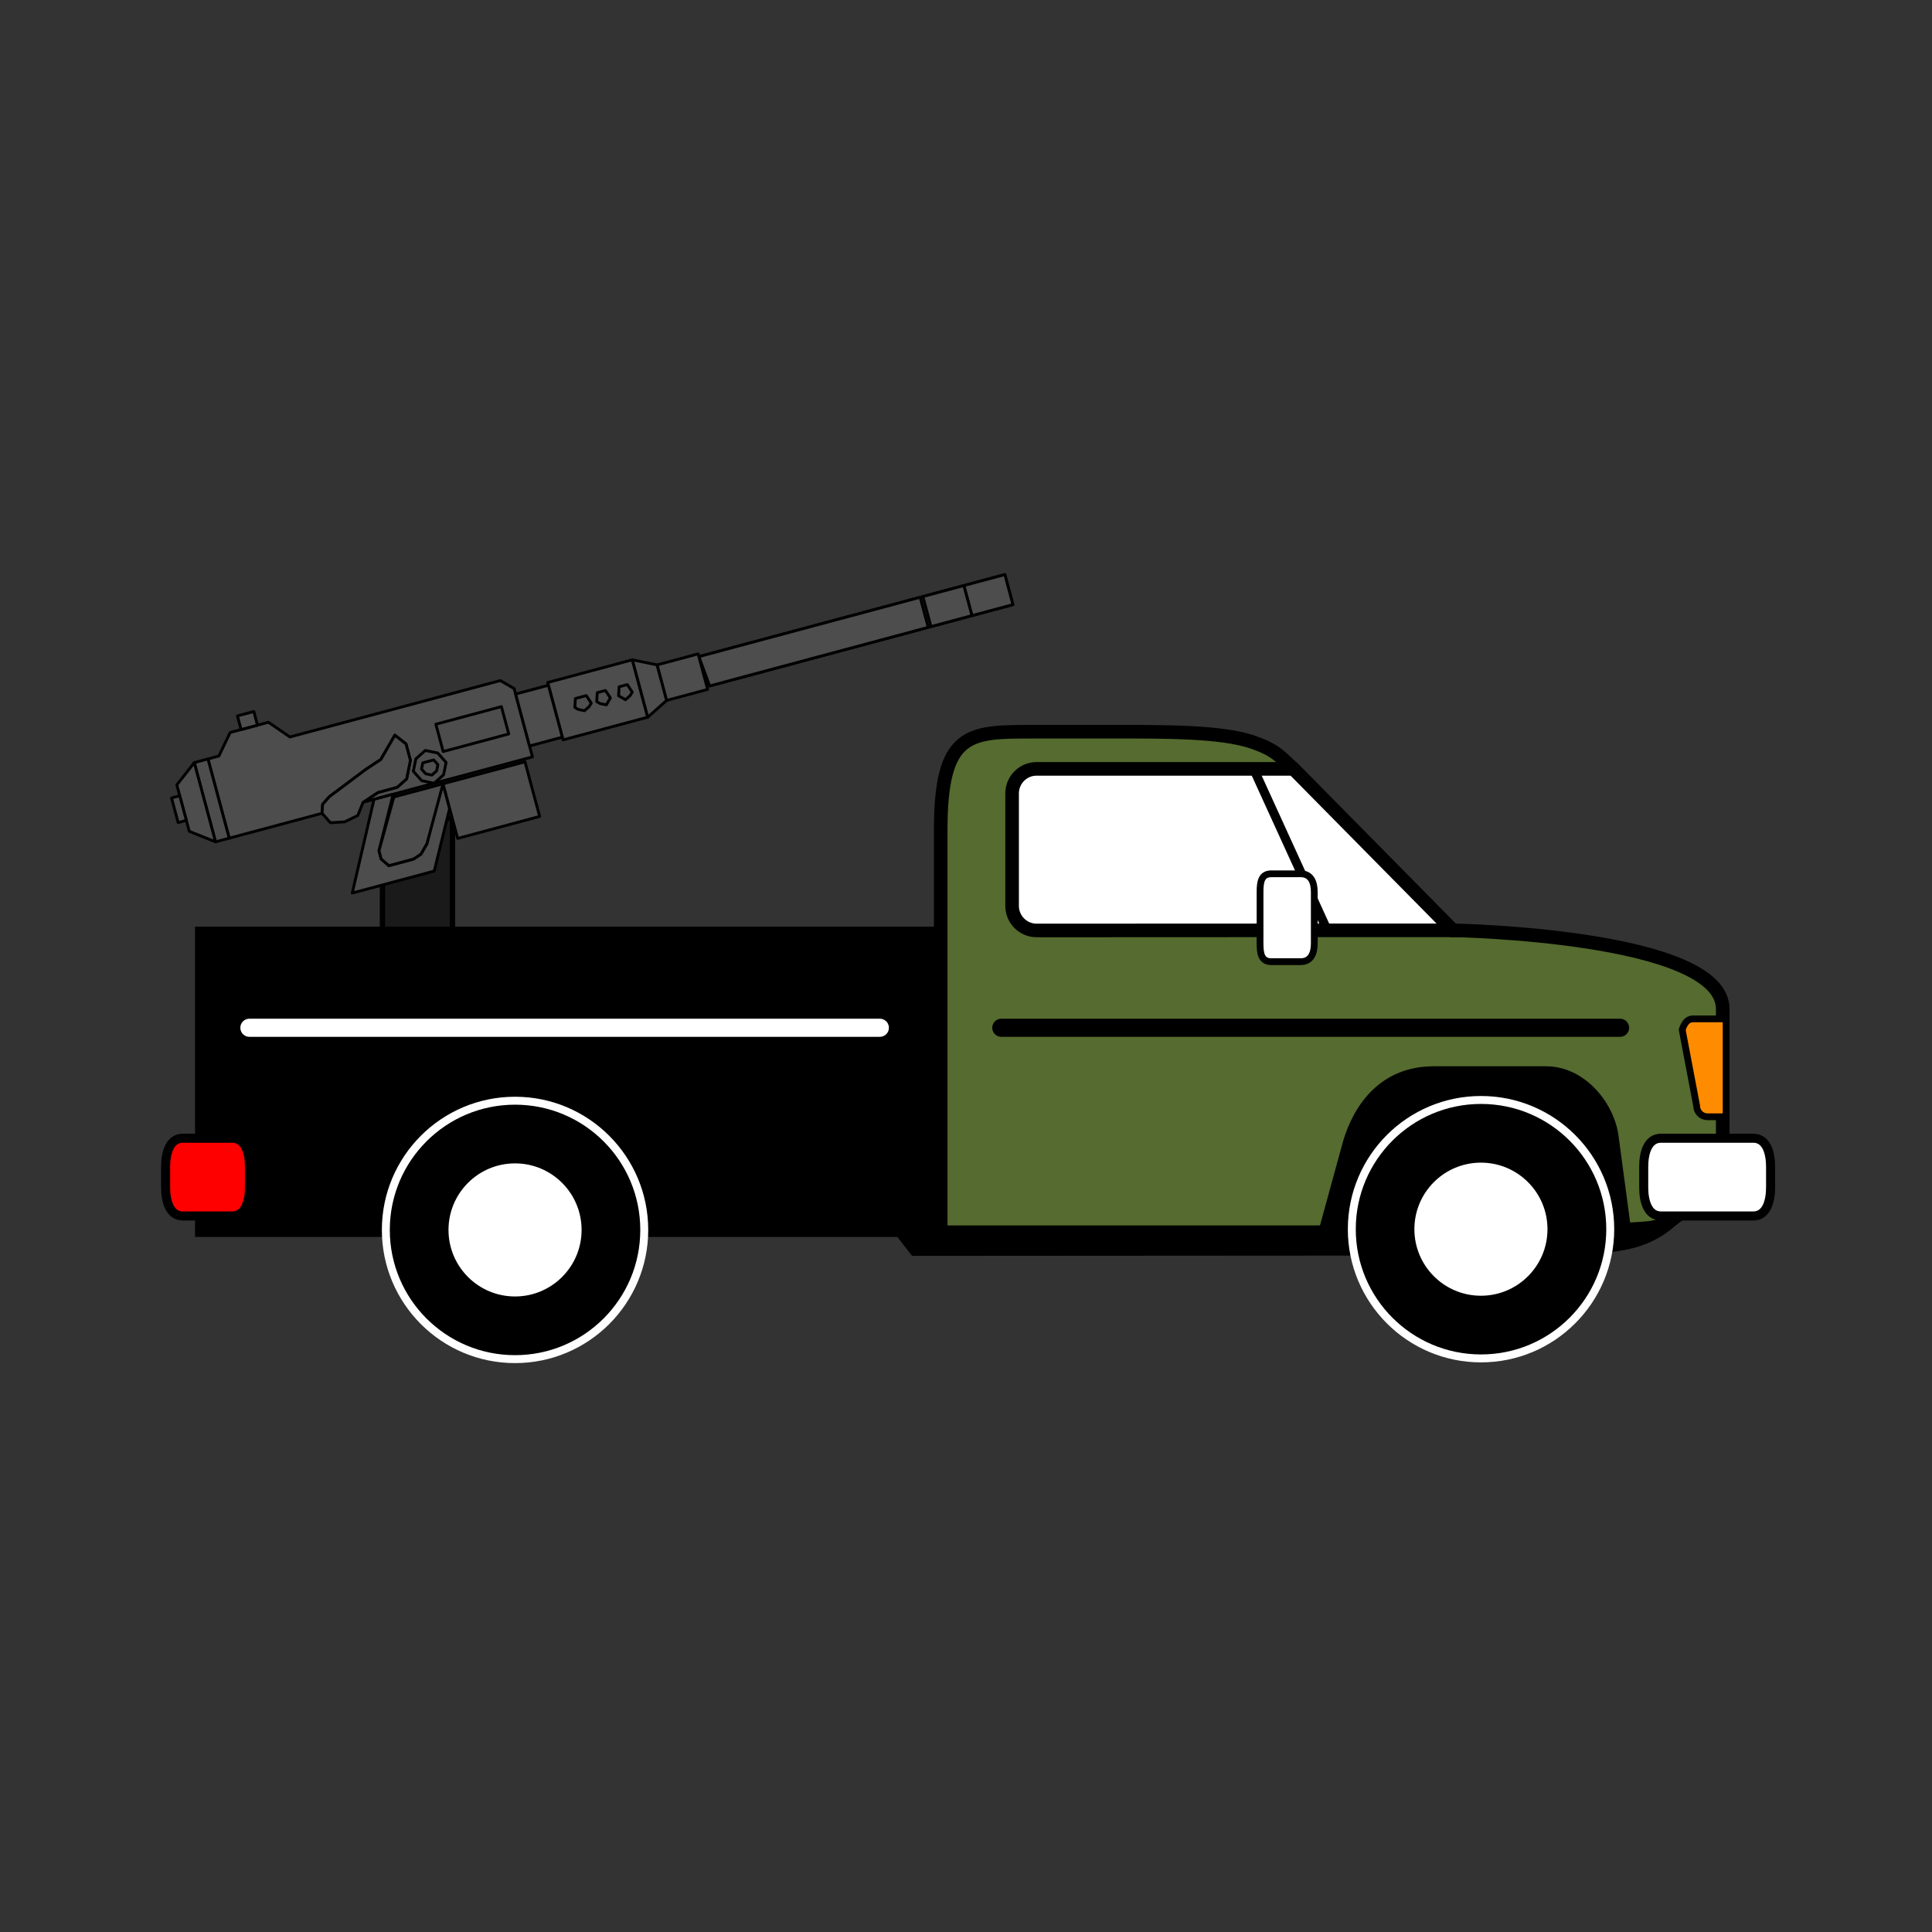 <svg:svg xmlns:dc="http://purl.org/dc/elements/1.1/" xmlns:ns1="http://sodipodi.sourceforge.net/DTD/sodipodi-0.dtd" xmlns:ns2="http://www.inkscape.org/namespaces/inkscape" xmlns:ns4="http://creativecommons.org/ns#" xmlns:rdf="http://www.w3.org/1999/02/22-rdf-syntax-ns#" xmlns:svg="http://www.w3.org/2000/svg" height="897.496" id="svg2" version="1.1" viewBox="-74.791 -266.277 897.496 897.496" width="897.496" ns1:docname="_svgclean2.svg" ns2:version="0.48.3.1 r9886">
  <svg:rect x="-74.791" y="-266.277" width="897.496" height="897.496" fill="#333333" stroke="none"/>
  <ns1:namedview bordercolor="#666666" borderopacity="1.0" fit-margin-bottom="0" fit-margin-left="0" fit-margin-right="0" fit-margin-top="0" id="base" pagecolor="#ffffff" showgrid="false" ns2:current-layer="g5887" ns2:cx="378.233" ns2:cy="-549.70496" ns2:document-units="px" ns2:pageopacity="0.0" ns2:pageshadow="2" ns2:window-height="452" ns2:window-maximized="0" ns2:window-width="512" ns2:window-x="0" ns2:window-y="0" ns2:zoom="0.74511719" />
  <svg:g id="layer1" transform="translate(3.233 -288.39)" ns2:groupmode="layer" ns2:label="Layer 1">
    <svg:g id="g3226" transform="matrix(2.159 0 0 2.159 -255.14 191.16)">
      <svg:g id="g5235" transform="matrix(.463 0 0 .463 87.078 216.9)">
        <svg:g id="g5887">
          <svg:g id="g6068">
            <svg:path d="m166.86-199.82v-57.5h32.502v57.5h-32.502z" id="path3087-5" style="stroke-linejoin:round;fill-rule:evenodd;stroke:#000000;stroke-linecap:round;stroke-width:2.5px;fill:#1a1a1a" ns2:connector-curvature="0" />
            <svg:g id="g6043" transform="matrix(.966 -.259 .259 .966 63.181 68.051)">
              <svg:path d="m345.83-321.86 1.314 14.457h145.9v-14.457h-147.21z" id="path3031-1" style="stroke-linejoin:round;fill-rule:evenodd;stroke:#000000;stroke-linecap:round;stroke-width:1.314px;fill:#4d4d4d" ns2:connector-curvature="0" />
              <svg:path d="m113.18-335h5.258l7.886-9.2h18.401l7.886 9.2h97.264 3.943l2.629 2.629 2.629 2.629v32.857h-81.491l3.943-1.314 3.943-1.314h5.258 3.943l5.258-2.629 3.943-7.886v-7.886l-3.943-5.257-3.943 3.943-5.258 5.257-7.886 2.629-6.572 2.629-6.572 2.629-6.572 2.629-3.943 2.629-1.314 3.943h-44.689v-38.114z" id="path3033-7" style="stroke-linejoin:round;fill-rule:evenodd;stroke:#000000;stroke-linecap:round;stroke-width:1.314px;fill:#4d4d4d" ns2:connector-curvature="0" />
              <svg:path d="m345.83-321.86h106.46v14.457h-105.15l-1.314-14.457z" id="path3045-4" style="stroke-linejoin:round;fill-rule:evenodd;stroke:#000000;stroke-linecap:round;stroke-width:1.314px;fill:#4d4d4d" ns2:connector-curvature="0" />
              <svg:path d="m182.84-296.88h9.201l-13.144 23.657v3.943l2.629 3.943h11.829l3.943-1.314 3.943-3.943 14.458-26.286v13.143l-14.458 26.286h-39.431l21.03-39.429z" id="path3059-0" style="stroke-linejoin:round;fill-rule:evenodd;stroke:#000000;stroke-linecap:round;stroke-width:1.314px;fill:#4d4d4d" ns2:connector-curvature="0" />
              <svg:path d="m157.87-296.88 1.314-3.943 3.943-2.629 6.572-2.629 6.572-2.629 6.572-2.629 7.886-2.629 5.258-5.257 3.943-3.943 3.943 5.257v7.886l-3.943 7.886-5.258 2.629h-3.943-5.258l-3.943 1.314-3.943 1.314-3.943 5.257-6.572 1.314-6.572-1.314-2.629-5.257z" id="path3063-9" style="stroke-linejoin:round;fill-rule:evenodd;stroke:#000000;stroke-linecap:round;stroke-width:1.314px;fill:#4d4d4d" ns2:connector-curvature="0" />
              <svg:path d="m315.6-328.43v27.6h-40.746v-27.6h40.746z" id="path3065-4" style="stroke-linejoin:round;fill-rule:evenodd;stroke:#000000;stroke-linecap:round;stroke-width:1.314px;fill:#4d4d4d" ns2:connector-curvature="0" />
              <svg:path d="m215.7-295.57h39.431v26.286h-39.431v-26.286z" id="path3069-8" style="stroke-linejoin:round;fill-rule:evenodd;stroke:#000000;stroke-linecap:round;stroke-width:1.314px;fill:#4d4d4d" ns2:connector-curvature="0" />
              <svg:path d="m113.18-335v38.114h-6.572v-38.114h6.572z" id="path3071-8" style="stroke-linejoin:round;fill-rule:evenodd;stroke:#000000;stroke-linecap:round;stroke-width:1.314px;fill:#4d4d4d" ns2:connector-curvature="0" />
              <svg:path d="m106.61-335v38.114l-10.515-7.886v-22.343l10.515-7.886z" id="path3073-2" style="stroke-linejoin:round;fill-rule:evenodd;stroke:#000000;stroke-linecap:round;stroke-width:1.314px;fill:#4d4d4d" ns2:connector-curvature="0" />
              <svg:path d="m192.04-295.57h23.659l-14.458 24.971-3.943 3.943-3.943 1.314h-11.829l-2.629-3.943v-3.943l13.144-22.343z" id="path3077-4" style="stroke-linejoin:round;fill-rule:evenodd;stroke:#000000;stroke-linecap:round;stroke-width:1.314px;fill:#4d4d4d" ns2:connector-curvature="0" />
              <svg:path d="m251.19-323.17h-31.545v13.143h31.545v-13.143z" id="path3085-5" style="stroke-linejoin:round;fill-rule:evenodd;stroke:#000000;stroke-linecap:round;stroke-width:1.314px;fill:#4d4d4d" ns2:connector-curvature="0" />
              <svg:path d="m326.11-323.17v17.086l-10.515 5.257v-27.6l10.515 5.257z" id="path3097-1" style="stroke-linejoin:round;fill-rule:evenodd;stroke:#000000;stroke-linecap:round;stroke-width:1.314px;fill:#4d4d4d" ns2:connector-curvature="0" />
              <svg:path d="m274.85-327.11v24.971h-15.773v-24.971h15.773z" id="path3107-7" style="stroke-linejoin:round;fill-rule:evenodd;stroke:#000000;stroke-linecap:round;stroke-width:1.314px;fill:#4d4d4d" ns2:connector-curvature="0" />
              <svg:path d="m473.32-321.86h19.716v14.457h-19.716v-14.457z" id="path3117-1" style="stroke-linejoin:round;fill-rule:evenodd;stroke:#000000;stroke-linecap:round;stroke-width:1.314px;fill:#4d4d4d" ns2:connector-curvature="0" />
              <svg:path d="m326.11-323.17h19.716v17.086h-19.716v-17.086z" id="path3119-1" style="stroke-linejoin:round;fill-rule:evenodd;stroke:#000000;stroke-linecap:round;stroke-width:1.314px;fill:#4d4d4d" ns2:connector-curvature="0" />
              <svg:path d="m473.32-321.86v14.457h-19.716v-14.457h19.716z" id="path3121-5" style="stroke-linejoin:round;fill-rule:evenodd;stroke:#000000;stroke-linecap:round;stroke-width:1.314px;fill:#4d4d4d" ns2:connector-curvature="0" />
              <svg:path d="m211.76-312.66 5.258 2.629 2.629 5.257-2.629 5.257-5.258 2.629-5.258-2.629-2.629-5.257 2.629-5.257 5.258-2.629z" id="path3127-2" style="stroke-linejoin:round;fill-rule:evenodd;stroke:#000000;stroke-linecap:round;stroke-width:1.314px;fill:#4d4d4d" ns2:connector-curvature="0" />
              <svg:path d="m96.094-321.86v11.829h-3.943v-11.829h3.943z" id="path3131-7" style="stroke-linejoin:round;fill-rule:evenodd;stroke:#000000;stroke-linecap:round;stroke-width:1.314px;fill:#4d4d4d" ns2:connector-curvature="0" />
              <svg:path d="m139.47-344.2h-7.886v-6.571h7.886v6.571z" id="path3165-6" style="stroke-linejoin:round;fill-rule:evenodd;stroke:#000000;stroke-linecap:round;stroke-width:1.314px;fill:#4d4d4d" ns2:connector-curvature="0" />
              <svg:path d="m287.99-317.91h2.629l1.314 3.943-1.314 1.314-2.629 1.314-2.629-1.314-1.314-1.314 1.314-3.943h2.629z" id="path3167-1" style="stroke-linejoin:round;fill-rule:evenodd;stroke:#000000;stroke-linecap:round;stroke-width:1.314px;fill:#4d4d4d" ns2:connector-curvature="0" />
              <svg:path d="m211.76-307.4h2.629l1.314 2.629-1.314 2.629-2.629 1.314-2.629-1.314-1.314-2.629 1.314-2.629h2.629z" id="path3169-4" style="stroke-linejoin:round;fill-rule:evenodd;stroke:#000000;stroke-linecap:round;stroke-width:1.314px;fill:#4d4d4d" ns2:connector-curvature="0" />
              <svg:path d="m307.71-317.91h2.629l1.314 3.943-1.314 1.314-2.629 1.314-1.314-1.314-1.314-1.314 1.314-3.943h1.314z" id="path3171-2" style="stroke-linejoin:round;fill-rule:evenodd;stroke:#000000;stroke-linecap:round;stroke-width:1.314px;fill:#4d4d4d" ns2:connector-curvature="0" />
              <svg:path d="m298.51-317.91h1.314l1.314 3.943-1.314 1.314-1.314 1.314-2.629-1.314-1.314-1.314 1.314-3.943h2.629z" id="path3173-3" style="stroke-linejoin:round;fill-rule:evenodd;stroke:#000000;stroke-linecap:round;stroke-width:1.314px;fill:#4d4d4d" ns2:connector-curvature="0" />
            </svg:g>
            <svg:g id="layer1-8" transform="matrix(4.21 0 0 4.21 -763.55 -2077.4)" ns2:label="Layer 1">
              <svg:g id="g3149">
                <svg:path d="m201.74 473.38 72.425-0.045 5.437 6.997 69.23-0.044c2.763 0 6.833-0.082 9.69-0.695 6.915-1.488 10.44-8.697 10.44-18.205h-167.23v11.992z" id="path11" style="stroke:#000000;stroke-width:.595;fill:#000000" ns2:connector-curvature="0" />
                <svg:path d="m368.94 471.47c-4.865 4.867-5.91 5.875-8.395 6.1-2.484 0.23-8.127 0.34-11.066 0.34l-26.309 0.113h-40.55v-44.426c0-10.812 3.121-10.826 10.123-10.826h8.658c5.633 0 12.225-0.068 15.736 1.172 2.49 0.879 2.938 1.567 4.416 2.924l17.592 17.824s29.797 0.523 29.797 8.682v18.097z" id="path13" style="stroke:#000000;stroke-width:1.5;fill:#556b2f" ns2:connector-curvature="0" />
                <svg:path d="m358.49 478.03-1.45-10.809c-0.56-3.443-3.63-7.145-7.6-7.145h-12.391c-5.68 0-8.471 4.1-9.625 7.895l-2.758 10.059" id="path15" style="stroke:#000000;stroke-width:.748;fill:#000000" ns2:connector-curvature="0" />
                <svg:circle cx="277.61" cy="78.314" d="m 291.874,78.314 c 0,7.878 -6.386,14.264 -14.264,14.264 -7.878,0 -14.264,-6.386 -14.264,-14.264 0,-7.878 6.386,-14.264 14.264,-14.264 7.878,0 14.264,6.386 14.264,14.264 z" id="circle17" r="14.264" style="stroke:#ffffff;stroke-width:0.876;fill:#000000" transform="translate(64.652 399.37)" ns1:cx="277.60999" ns1:cy="78.314003" ns1:rx="14.264" ns1:ry="14.264" />
                <svg:circle cx="277.6" cy="78.314" d="m 285.608,78.314 c 0,4.423 -3.585,8.008 -8.008,8.008 -4.423,0 -8.008,-3.585 -8.008,-8.008 0,-4.423 3.585,-8.008 8.008,-8.008 4.423,0 8.008,3.585 8.008,8.008 z" id="circle19" r="8.008" style="stroke:#000000;stroke-width:1.325;fill:#ffffff" transform="translate(64.652 399.37)" ns1:cx="277.60001" ns1:cy="78.314003" ns1:rx="8.0080004" ns1:ry="8.0080004" />
                <svg:path d="m357.61 452.45" id="path21" style="stroke:#000000;stroke-width:.997;fill:none" ns2:connector-curvature="0" />
                <svg:path d="m357.61 452.45" id="path23" style="stroke:#000000;stroke-width:.997;fill:none" ns2:connector-curvature="0" />
                <svg:path d="m360.22 473.06c0 1.498 0.42 3.166 1.916 3.166h10.174c1.494 0 1.916-1.668 1.916-3.166v-2.254c0-1.5-0.422-3.164-1.916-3.164h-10.174c-1.496 0-1.916 1.664-1.916 3.164v2.254z" id="path25" style="stroke:#000000;fill:#ffffff" ns2:connector-curvature="0" />
                <svg:path d="m293.21 444.71c-1.496 0-2.709-1.213-2.709-2.711v-12.416c0-1.5 1.213-2.711 2.709-2.711h28.344l17.592 17.824h-13.879l-32.057 0.014z" id="path27" style="stroke:#000000;stroke-width:1.5;fill:#ffffff" ns2:connector-curvature="0" />
                <svg:line id="line29" style="stroke:#000000;stroke-width:.997;fill:none" x1="317.16" x2="325.29" y1="426.87" y2="444.69" />
                <svg:path d="m368.94 454.47h-3.277c-0.662 0-0.973 0.545-1.195 1.195l1.598 8.416c0 0.662 0.537 1.195 1.199 1.195h1.676" id="path31" style="stroke:#000000;stroke-width:.748;stroke-linecap:round;fill:#ff8c00" ns2:connector-curvature="0" />
                <svg:path d="m317.87 446.16c0 1.104 0.145 1.994 1.244 1.994h3.248c1.1 0 1.494-0.891 1.494-1.994v-5.715c0-1.102-0.395-1.99-1.494-1.99h-3.248c-1.1 0-1.244 0.889-1.244 1.99v5.715z" id="path33" style="stroke:#000000;stroke-width:.748;fill:#ffffff" ns2:connector-curvature="0" />
                <svg:rect height="32.75" id="rect67" style="stroke:#000000;stroke-width:1.5;fill:#000000" width="81.5" x="201.06" y="445.04" />
                <svg:line id="line69" style="stroke-linejoin:round;stroke:#000000;stroke-width:2;stroke-linecap:round;fill:none" x1="357.61" x2="289.31" y1="455.45" y2="455.45" />
                <svg:line id="line73" style="stroke-linejoin:round;stroke:#ffffff;stroke-width:2;stroke-linecap:round;fill:none" x1="275.9" x2="206.31" y1="455.45" y2="455.45" />
                <svg:path d="m252.04 478.03-1.45-10.809c-0.56-3.443-3.63-7.145-7.6-7.145h-12.391c-5.68 0-8.471 4.1-9.625 7.895l-2.758 10.059" id="path105" style="stroke:#000000;stroke-width:.748;fill:#000000" ns2:connector-curvature="0" />
                <svg:circle cx="170.98" cy="78.395" d="m 185.243,78.395 c 0,7.877 -6.386,14.263 -14.263,14.263 -7.877,0 -14.263,-6.386 -14.263,-14.263 0,-7.877 6.386,-14.263 14.263,-14.263 7.877,0 14.263,6.386 14.263,14.263 z" id="circle107" r="14.263" style="stroke:#ffffff;stroke-width:0.876;fill:#000000" transform="translate(64.652 399.37)" ns1:cx="170.98" ns1:cy="78.394997" ns1:rx="14.263" ns1:ry="14.263" />
                <svg:circle cx="170.98" cy="78.395" d="m 178.988,78.395 c 0,4.423 -3.585,8.008 -8.008,8.008 -4.423,0 -8.008,-3.585 -8.008,-8.008 0,-4.423 3.585,-8.008 8.008,-8.008 4.423,0 8.008,3.585 8.008,8.008 z" id="circle109" r="8.008" style="stroke:#000000;stroke-width:1.325;fill:#ffffff" transform="translate(64.652 399.37)" ns1:cx="170.98" ns1:cy="78.394997" ns1:rx="8.0080004" ns1:ry="8.0080004" />
                <svg:path d="m197.06 473.06c0 1.498 0.42 3.166 1.916 3.166h5.424c1.494 0 1.916-1.668 1.916-3.166v-2.254c0-1.5-0.422-3.164-1.916-3.164h-5.424c-1.496 0-1.916 1.664-1.916 3.164v2.254z" id="path111" style="stroke:#000000;fill:#ff0000" ns2:connector-curvature="0" />
              </svg:g>
            </svg:g>
          </svg:g>
        </svg:g>
      </svg:g>
    </svg:g>
  </svg:g>
</svg:svg>